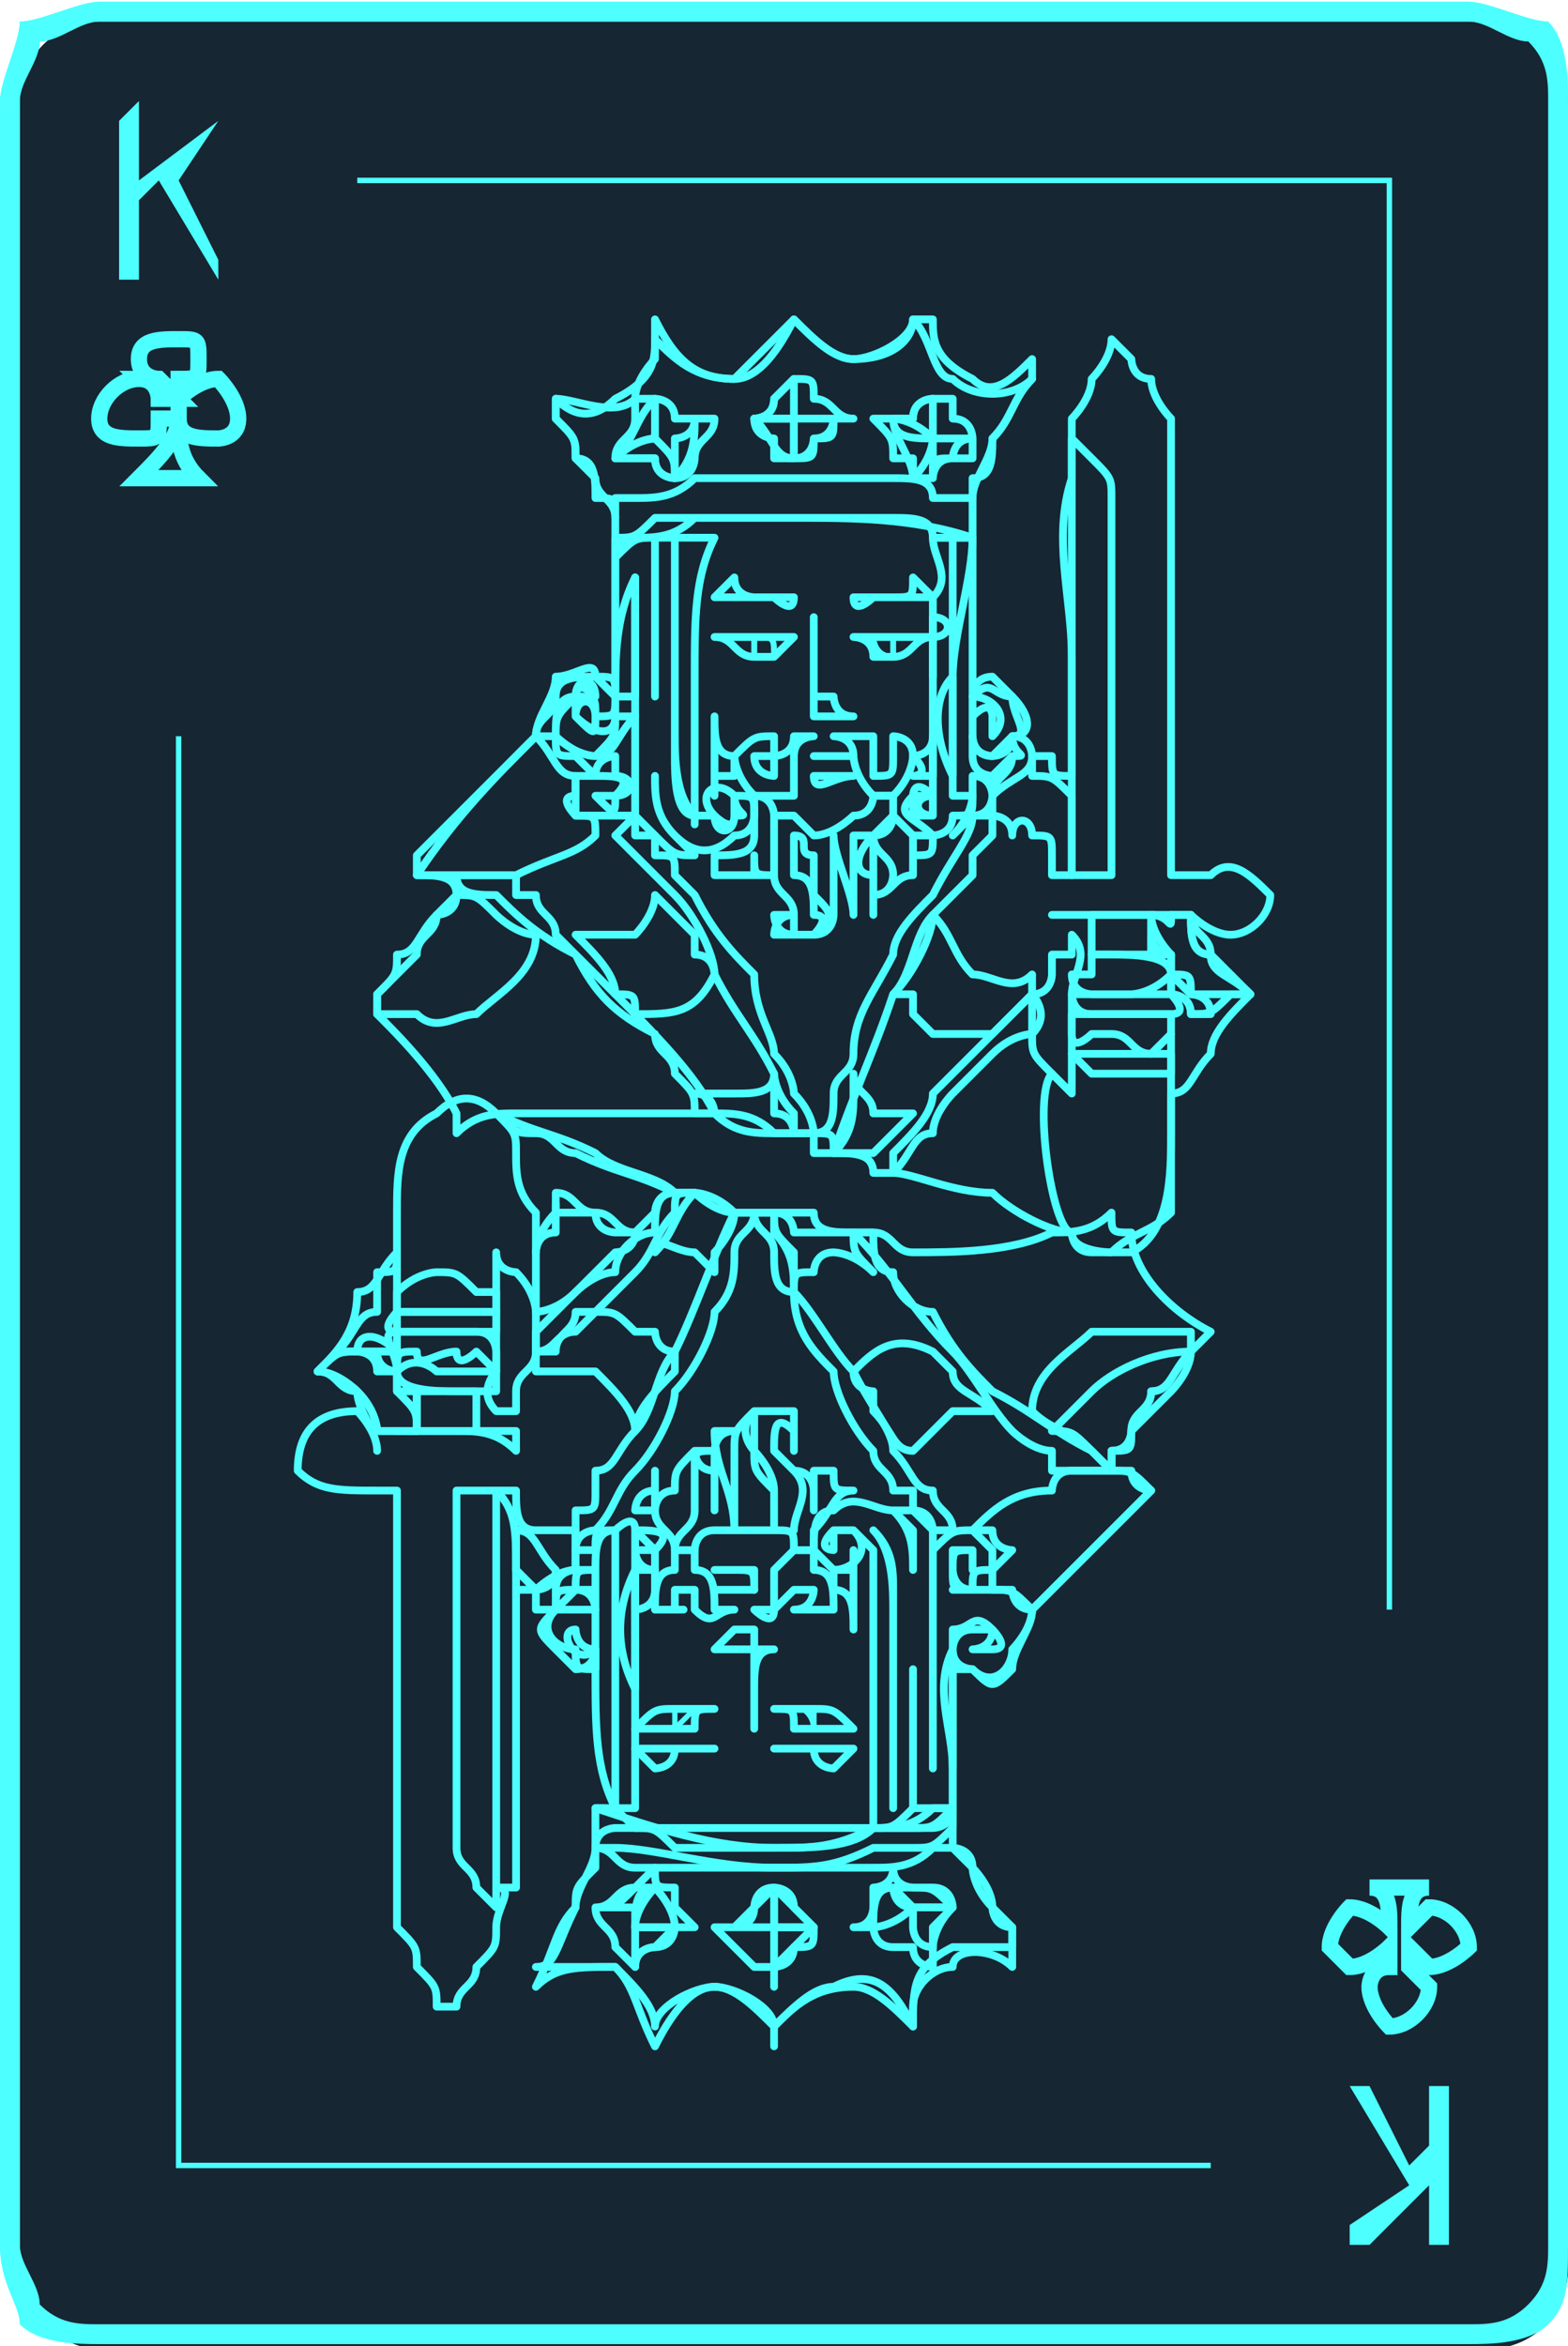 <?xml version="1.0" encoding="UTF-8"?>
<!DOCTYPE svg PUBLIC "-//W3C//DTD SVG 1.1//EN" "http://www.w3.org/Graphics/SVG/1.1/DTD/svg11.dtd">
<!-- Creator: CorelDRAW X7 -->
<svg xmlns="http://www.w3.org/2000/svg" xml:space="preserve" width="72.415mm" height="108.327mm" version="1.1" style="shape-rendering:geometricPrecision; text-rendering:geometricPrecision; image-rendering:optimizeQuality; fill-rule:evenodd; clip-rule:evenodd"
viewBox="0 0 79 118"
 xmlns:xlink="http://www.w3.org/1999/xlink">
 <defs>
  <style type="text/css">
   <![CDATA[
    .str1 {stroke:#4DFFFF;stroke-width:0.819}
    .str13 {stroke:#4DFFFF;stroke-width:0.273}
    .str0 {stroke:#2B2A29;stroke-width:0.219}
    .str12 {stroke:#4DFFFF;stroke-width:0.29;stroke-linecap:round;stroke-linejoin:round}
    .str11 {stroke:#4DFFFF;stroke-width:0.267;stroke-linecap:round;stroke-linejoin:round}
    .str6 {stroke:#4DFFFF;stroke-width:0.295;stroke-linecap:round;stroke-linejoin:round}
    .str7 {stroke:#4DFFFF;stroke-width:0.301;stroke-linecap:round;stroke-linejoin:round}
    .str3 {stroke:#4DFFFF;stroke-width:0.391;stroke-linecap:round;stroke-linejoin:round}
    .str9 {stroke:#4DFFFF;stroke-width:0.391;stroke-linecap:round;stroke-linejoin:round}
    .str4 {stroke:#4DFFFF;stroke-width:0.391;stroke-linecap:round;stroke-linejoin:round}
    .str8 {stroke:#4DFFFF;stroke-width:0.391;stroke-linecap:round;stroke-linejoin:round}
    .str10 {stroke:#4DFFFF;stroke-width:0.391;stroke-linecap:round;stroke-linejoin:round}
    .str5 {stroke:#4DFFFF;stroke-width:0.391;stroke-linecap:round;stroke-linejoin:round}
    .str2 {stroke:#4DFFFF;stroke-width:0.391;stroke-linecap:round;stroke-linejoin:round}
    .fil2 {fill:none}
    .fil4 {fill:none;fill-rule:nonzero}
    .fil0 {fill:#162632}
    .fil1 {fill:#4DFFFF;fill-rule:nonzero}
    .fil3 {fill:#4DFFFF;fill-rule:nonzero}
   ]]>
  </style>
 </defs>
 <g id="Слой_x0020_1">
  <g id="_2867389416832">
   <g>
    <rect class="fil0" x="1" y="1" width="78" height="117.236" rx="4" ry="4"/>
    <path class="fil1" d="M5 0l69 0c1,0 3,1 4,1 1,1 1,3 1,4l0 108c0,2 0,3 -1,4 -1,1 -3,1 -4,1l-69 0c-1,0 -3,0 -4,-1 0,-1 -1,-2 -1,-4l0 -108c0,-1 1,-3 1,-4 1,0 3,-1 4,-1zm69 1l-69 0c-1,0 -2,1 -3,1 0,1 -1,2 -1,3l0 108c0,1 1,2 1,3 1,1 2,1 3,1l69 0c1,0 2,0 3,-1 1,-1 1,-2 1,-3l0 -108c0,-1 0,-2 -1,-3 -1,0 -2,-1 -3,-1z"/>
    <rect class="fil2 str0" x="32" y="50" width="15.774" height="17.448"/>
    <g>
     <path class="fil3" d="M7 13l0 2c-1,0 -1,0 -1,0 0,0 0,0 0,0 0,0 0,0 0,0 0,0 0,0 0,0l0 0 2 -8c0,0 0,0 1,0 0,0 0,0 0,0l3 8 0 0c0,0 0,0 -1,0 0,0 0,0 0,0 0,0 0,0 0,0 0,0 0,0 0,0l-1 -2 -3 0zm3 -1l-1 -4 -2 4 3 0z"/>
     <path class="fil3" d="M72 105l1 -1c0,-1 0,-1 0,-1 0,0 0,0 0,0 0,0 0,0 0,0 0,0 0,1 0,1l0 0 -2 7c0,1 0,1 -1,1 0,0 0,0 0,-1l-2 -7 0 0c0,0 0,-1 0,-1 0,0 0,0 0,0 0,0 0,0 0,0 0,0 0,0 0,1l1 1 3 0zm-3 1l1 4 2 -4 -3 0z"/>
    </g>
    <path class="fil2 str1" d="M7 19c1,0 1,1 1,1l1 0 -1 -1c0,0 -1,0 -1,-1 0,-1 1,-1 2,-1 1,0 1,0 1,1 0,1 0,1 -1,1l0 2 0 -1c0,0 1,-1 2,-1 0,0 1,1 1,2 0,1 -1,1 -1,1 -1,0 -2,0 -2,-1l0 0c0,1 0,2 1,3l-3 0c1,-1 2,-2 2,-3l-1 0c0,1 0,1 -1,1 -1,0 -2,0 -2,-1 0,-1 1,-2 2,-2z"/>
    <path class="fil2 str1" d="M68 99c1,0 2,-1 2,-1l0 0 0 1c-1,0 -1,1 -1,1 0,1 1,2 1,2 1,0 2,-1 2,-2 0,0 -1,-1 -1,-1l0 -1 0 0c0,0 1,1 1,1 1,0 2,-1 2,-1 0,-1 -1,-2 -2,-2 0,0 -1,1 -1,1l0 0c0,-1 0,-2 1,-2l-3 0c1,0 1,1 1,2l0 0c0,0 -1,-1 -2,-1 0,0 -1,1 -1,2 0,0 1,1 1,1z"/>
    <rect class="fil0" x="1" y="1" width="78" height="117.236" rx="4" ry="4"/>
    <path class="fil1" d="M5 0l69 0c1,0 3,1 4,1 1,1 1,3 1,4l0 108c0,2 0,3 -1,4 -1,1 -3,1 -4,1l-69 0c-1,0 -3,0 -4,-1 0,-1 -1,-2 -1,-4l0 -108c0,-1 1,-3 1,-4 1,0 3,-1 4,-1zm69 1l-69 0c-1,0 -2,1 -3,1 0,1 -1,2 -1,3l0 108c0,1 1,2 1,3 1,1 2,1 3,1l69 0c1,0 2,0 3,-1 1,-1 1,-2 1,-3l0 -108c0,-1 0,-2 -1,-3 -1,0 -2,-1 -3,-1z"/>
    <g>
     <path class="fil3" d="M7 9l4 -3c0,-1 0,-1 0,-1 0,0 0,0 0,1 0,0 0,0 0,0 0,0 0,0 0,0l-2 3 2 4 0 0c0,1 0,1 0,1 0,0 0,0 0,0 0,0 0,0 0,0l-3 -5 -1 1 0 3c0,1 0,1 0,1 0,0 0,0 0,0 0,0 0,0 -1,0 0,0 0,0 0,-1l0 -7c0,0 0,0 0,0 1,-1 1,-1 1,-1 0,0 0,0 0,0 0,1 0,1 0,1l0 3z"/>
     <path class="fil3" d="M72 110l-3 3c0,0 -1,0 -1,0 0,0 0,0 0,0 0,0 0,0 0,0 0,0 0,0 0,-1l3 -2 -3 -5 0 0c0,0 0,0 0,0 0,0 0,0 0,0 1,0 1,0 1,0l2 4 1 -1 0 -3c0,0 0,0 0,0 0,0 1,0 1,0 0,0 0,0 0,0 0,0 0,0 0,0l0 8c0,0 0,0 0,0 0,0 0,0 0,0 0,0 -1,0 -1,0 0,0 0,0 0,0l0 -3z"/>
    </g>
    <path class="fil2 str1" d="M7 19c1,0 1,1 1,1l1 0 -1 -1c0,0 -1,0 -1,-1 0,-1 1,-1 2,-1 1,0 1,0 1,1 0,1 0,1 -1,1l0 2 0 -1c0,0 1,-1 2,-1 0,0 1,1 1,2 0,1 -1,1 -1,1 -1,0 -2,0 -2,-1l0 0c0,1 0,2 1,3l-3 0c1,-1 2,-2 2,-3l-1 0c0,1 0,1 -1,1 -1,0 -2,0 -2,-1 0,-1 1,-2 2,-2z"/>
    <path class="fil2 str1" d="M68 99c1,0 2,-1 2,-1l0 0 0 1c-1,0 -1,1 -1,1 0,1 1,2 1,2 1,0 2,-1 2,-2 0,0 -1,-1 -1,-1l0 -1 0 0c0,0 1,1 1,1 1,0 2,-1 2,-1 0,-1 -1,-2 -2,-2 0,0 -1,1 -1,1l0 0c0,-1 0,-2 1,-2l-3 0c1,0 1,1 1,2l0 0c0,0 -1,-1 -2,-1 0,0 -1,1 -1,2 0,0 1,1 1,1z"/>
   </g>
   <g>
    <path class="fil4 str2" d="M60 46c0,0 1,1 2,1 1,0 2,-1 2,-2 -1,-1 -2,-2 -3,-1 -1,0 -1,0 -2,0 0,-4 0,-7 0,-11 0,-4 0,-8 0,-11 0,0 0,0 0,-1 0,0 -1,-1 -1,-2 -1,0 -1,-1 -1,-1 0,0 -1,-1 -1,-1 0,0 0,0 0,0l0 0c0,1 -1,2 -1,2 0,1 -1,2 -1,2 0,0 0,1 0,1 0,0 0,1 0,1 0,1 0,1 0,1 -1,3 0,6 0,9 0,2 0,4 0,6 -1,0 -1,0 -1,-1 -1,0 -1,0 -1,0 0,0 0,0 0,0 0,0 0,-1 -1,-1 1,0 1,-1 0,-2 0,0 -1,-1 -1,-1 -1,0 -1,1 -1,1 0,0 0,-1 0,-1 0,-2 0,-4 0,-7 0,0 0,0 0,0 0,0 0,0 0,0l0 0c0,0 0,0 0,0 0,0 0,0 0,0l0 0c0,0 0,0 0,0 0,0 0,-1 0,-1 0,0 0,0 0,0 0,0 0,0 0,0l0 0c0,0 0,-1 0,-1 0,0 0,0 0,-1 1,0 1,-1 1,-2 1,-1 1,-2 2,-3l0 0c0,0 0,-1 0,-1 -1,1 -2,2 -3,1 -2,-1 -2,-2 -2,-3l0 0 0 0c-1,0 -1,0 -1,0 0,1 -2,2 -3,2 -1,0 -2,-1 -3,-2 0,0 0,0 0,0 0,0 0,0 0,0 0,0 0,0 0,0 -1,1 -2,2 -3,3 -2,0 -3,-1 -4,-3l0 0c0,0 0,0 0,0 0,1 0,1 0,2 0,0 -1,1 -1,2 -1,1 -3,0 -4,0l0 0 0 0c0,0 0,1 0,1 1,1 1,1 1,2 0,0 1,1 1,1 0,1 1,1 1,2 0,0 0,0 0,0 0,0 0,0 0,0l0 0c0,1 0,1 0,1 0,0 0,0 0,0 0,1 0,1 0,1 0,0 0,0 0,0 0,1 0,2 0,3 0,1 0,2 0,4 0,-1 0,-1 -1,-1 0,-1 -1,0 -2,0 0,1 -1,2 -1,3 0,0 0,0 0,0 -1,1 -2,2 -3,3 -1,1 -2,2 -3,3 0,0 0,1 0,1 0,0 0,0 0,0 1,0 2,0 2,1 0,0 0,0 0,0 -1,1 -1,1 -1,1 0,0 0,0 0,0 -1,1 -1,2 -2,2 0,1 0,1 -1,2 0,0 0,1 0,1 0,0 0,0 0,0 1,1 3,3 4,5 0,0 0,1 0,1 0,0 0,0 0,0l0 0c0,0 0,0 0,0 1,-1 2,-1 3,-1 2,0 5,0 7,0 1,0 1,0 2,0l0 0c1,0 1,0 1,0 1,1 2,1 3,1 0,0 0,0 1,0 0,0 0,0 1,0 0,0 0,1 0,1 0,0 1,0 1,0 0,0 0,0 0,0 0,0 0,0 0,0 1,0 2,0 2,1 1,0 1,0 1,0 1,0 3,1 5,1 1,1 3,2 4,2l0 0c0,0 0,1 1,1 0,0 1,0 2,0 2,-1 2,-4 2,-6 0,0 0,-1 0,-2 1,0 1,-1 2,-2 0,-1 1,-2 2,-3 0,0 0,0 0,0 -1,-1 -1,-1 -2,-2 0,-1 -1,-1 -1,-2 0,0 0,0 0,0z"/>
    <path class="fil4 str2" d="M54 22c0,0 1,1 1,1 1,1 1,1 1,2 0,3 0,6 0,9 0,2 0,3 0,5 0,2 0,3 0,5 0,0 -1,0 -2,0 0,-4 0,-7 0,-11 0,-4 0,-7 0,-11l0 0z"/>
    <path class="fil4 str2" d="M52 38c0,0 0,0 0,1 1,0 1,0 2,1 0,1 0,2 0,4 -1,0 -1,0 -1,0 0,0 0,-1 0,-1 0,-1 0,-1 -1,-1 0,-1 -1,-1 -1,0 0,-1 -1,-1 -1,-1 0,0 0,0 0,0 0,-1 0,-1 0,-1 0,0 0,0 0,0 1,-1 2,-1 2,-2z"/>
    <path class="fil4 str2" d="M49 35c0,0 0,0 0,0 1,-1 1,0 2,0 0,1 1,2 0,2 -1,1 -1,1 -1,1 -1,0 -1,-1 -1,-1 0,0 0,0 0,0 0,0 0,0 0,0 0,-1 0,-1 0,-1 1,-1 1,0 1,0 0,0 0,0 0,1 0,0 0,0 0,0 1,-1 0,-2 -1,-2 0,1 0,1 0,1 0,0 0,0 0,0 0,0 0,0 0,-1 0,0 0,0 0,0z"/>
    <path class="fil4 str2" d="M49 40c0,-1 0,-1 0,-1 0,0 1,0 1,0 0,0 0,0 0,0 1,0 1,-1 1,-1 0,0 0,0 0,0 0,0 0,0 -1,1 0,0 -1,0 -1,-1 0,0 0,0 0,-1 0,1 1,1 1,1 0,0 1,0 1,-1l0 0c0,1 1,1 0,1 0,1 -1,1 -1,2 0,0 0,0 0,0 0,-1 0,-1 0,-1l0 0 -1 0 0 0c1,0 1,1 1,1 0,0 0,0 0,0l0 0c0,0 0,1 -1,1 0,0 0,0 -1,1 1,-1 1,-2 1,-2z"/>
    <path class="fil4 str2" d="M46 43c0,1 0,1 0,1 0,-1 0,-1 0,-2l0 0c0,1 0,1 0,2 -1,0 -1,1 -2,1 1,0 1,-1 1,-1 0,-1 -1,-1 -1,-2 1,0 1,-1 1,-1l0 0c0,0 -1,1 -1,1 0,0 0,1 0,1 0,0 0,1 0,1 0,1 0,1 0,2 0,0 0,-1 0,-1 0,0 0,0 0,-1 -1,0 -1,-1 0,-2 0,0 -1,0 -1,0 0,1 0,1 0,2 0,0 0,1 0,1 0,1 0,1 0,1 0,0 0,0 0,0 0,-1 -1,-3 -1,-4l0 0c0,1 0,1 0,2 0,1 0,1 0,2 0,0 0,1 -1,1 1,-1 1,-1 0,-2 0,-1 0,-1 0,-2 -1,0 0,-1 -1,-1l0 0c0,0 0,0 0,1 0,0 0,0 0,1 1,0 1,1 1,2 1,0 0,1 0,1 -1,0 -1,0 -2,0 0,0 0,-1 1,-1 -1,0 -1,0 -1,0 0,0 0,1 1,1 0,0 0,-1 0,-1 0,-1 -1,-1 -1,-2 0,-1 0,-2 0,-3l0 0c0,1 0,2 0,3 0,0 0,0 0,0 -1,0 -1,0 -1,-1 0,0 0,0 0,0l0 0 0 0 0 0c0,0 0,1 0,1 0,0 0,0 1,0 0,0 -1,0 -1,0 0,0 0,0 -1,0 0,0 0,0 -1,0 0,-1 0,-1 0,-1 1,0 2,0 2,-1 0,-1 0,-1 0,-2 0,0 0,0 0,0 1,0 1,1 1,1 0,0 0,0 1,0 0,0 1,1 1,1 1,0 2,-1 2,-1 1,0 1,-1 1,-1 1,0 1,0 1,0 0,0 0,0 0,0 0,0 0,0 0,1 0,0 1,1 1,1 0,0 1,0 1,0 0,1 0,1 -1,1z"/>
    <path class="fil4 str2" d="M36 38l0 0c0,0 0,1 0,1 0,0 0,0 0,1 0,0 0,0 0,0 0,-1 0,-3 0,-4 0,1 0,2 1,2 0,1 0,1 0,1 0,0 0,0 -1,0l0 0c0,0 0,0 0,-1z"/>
    <path class="fil4 str2" d="M37 38c1,-1 1,-1 2,-1 0,0 0,1 0,1 0,0 0,0 0,0l0 0c0,0 -1,0 -1,0 0,1 1,1 1,1 0,0 0,0 0,-1 0,0 1,0 1,-1 0,0 1,0 1,0 0,0 0,0 0,0 0,0 -1,0 -1,1 0,0 0,1 0,2 0,0 -1,0 -1,0 0,0 0,0 0,0 -1,0 -1,0 -1,0 0,0 0,0 0,0 0,0 0,0 0,0 -1,-1 -1,-2 -1,-2z"/>
    <path class="fil4 str2" d="M45 38l0 0c0,0 0,0 0,0 0,0 0,-1 0,-1 0,0 1,0 1,1 0,0 0,1 -1,2 0,0 0,0 0,0 0,0 -1,0 -1,0 0,0 0,0 0,0 -1,-1 -1,-2 -1,-2 0,-1 -1,-1 -1,-1 0,0 0,0 0,0 1,0 1,0 2,0 0,1 0,1 0,1 0,1 0,1 0,1 1,0 1,0 1,-1 0,0 0,0 0,0z"/>
    <path class="fil4 str2" d="M46 38c0,0 0,0 0,0 0,0 1,0 1,-1 0,1 0,1 0,1 0,1 0,1 0,1 0,0 -1,0 -1,0 0,0 1,0 0,-1z"/>
    <path class="fil4 str2" d="M47 42c-1,-1 -2,-1 -1,-2 0,0 0,-1 1,0 0,0 0,0 0,0 0,0 0,1 0,1 0,0 0,0 0,0 -1,0 -1,-1 0,-1l-1 0c0,0 0,1 0,1 0,0 1,0 1,0 0,0 0,0 0,0 0,0 0,-1 0,-1l0 0c0,0 0,-1 0,-2l0 0c0,0 0,1 0,2 0,0 0,-1 0,-1 0,0 0,-1 0,-2 0,0 0,0 0,0 0,-2 0,-3 0,-4 0,-1 0,-1 0,-2 0,0 0,0 0,-1 0,0 0,0 0,0 1,-1 0,-2 0,-3 0,0 1,0 1,0 0,3 0,6 0,8 0,1 0,1 0,0 0,-2 0,-5 0,-8 0,0 0,0 0,0l0 0c0,0 1,0 1,0 0,2 -1,5 -1,7 0,1 0,2 0,3 0,1 0,2 0,3 0,0 1,0 1,0 0,1 0,1 -1,1 0,1 -1,1 -1,1z"/>
    <path class="fil4 str2" d="M30 25c0,-1 0,-2 -1,-2 0,-1 0,-1 -1,-2 0,0 0,-1 0,-1 1,1 2,1 3,0 2,-1 2,-2 2,-3 1,1 2,2 4,2 1,0 2,-1 3,-3 1,1 2,2 3,2 2,0 3,-1 3,-2 1,1 1,3 2,3 1,1 3,1 4,0 -1,1 -1,2 -2,3 0,1 -1,2 -1,3l0 0 0 0c-1,0 -1,0 -2,0 0,-1 -1,-1 -2,-1 -2,0 -3,0 -5,0 -2,0 -3,0 -5,0 -1,1 -2,1 -3,1 0,0 0,0 -1,0 0,0 0,0 0,1 0,0 0,0 0,0 0,-1 0,-1 -1,-1z"/>
    <path class="fil4 str2" d="M31 27c0,0 0,0 0,0 1,0 1,0 2,-1 1,0 2,0 2,0 2,0 4,0 5,0 3,0 6,0 9,1 0,0 0,0 0,0 0,0 0,0 0,0 -1,0 -1,0 -2,0 0,-1 -1,-1 -2,-1 -2,0 -3,0 -5,0 -2,0 -3,0 -5,0 -1,1 -2,1 -3,1 0,0 -1,0 -1,1 0,0 0,-1 0,-1z"/>
    <path class="fil4 str2" d="M33 27c0,3 0,5 0,8 0,0 0,0 0,0 0,-3 0,-5 0,-8l0 0c-1,0 -1,0 -2,1l0 0c0,0 0,0 0,0 0,1 0,2 0,3 0,2 0,3 0,4 0,0 0,1 0,1 0,1 -1,1 -2,0 0,0 0,0 0,-1 1,0 1,0 1,1l0 0c0,-1 -1,-1 -1,0 1,1 1,1 1,0 1,0 1,0 1,-1 0,0 -1,-1 -1,-1 -1,0 -2,0 -2,1 0,1 -1,1 -1,2l0 0 0 0c0,0 0,0 1,0l0 0c0,1 0,1 1,1 0,0 1,1 1,1 0,-1 1,-1 1,-1 0,0 0,0 0,0 0,0 0,1 0,1l0 0c0,0 0,0 0,0 1,0 1,1 0,1 0,1 0,1 -1,0 0,0 0,0 0,0 0,0 0,0 0,0l0 0c0,0 0,0 0,0 0,0 0,0 1,0 0,0 0,0 0,0 1,-1 0,-1 -1,-1 0,0 0,0 -1,0 0,0 0,0 0,0 0,0 0,0 0,0 0,1 0,1 0,2 1,0 1,0 1,0 1,0 2,0 2,0 0,-4 0,-8 0,-12l0 0c0,4 0,8 0,12 0,0 1,1 1,1 1,1 1,1 2,1 -1,-1 -1,-1 -1,-1 -1,-1 -1,-2 -1,-3l0 0c0,1 0,2 1,3 1,1 2,1 3,0 1,0 1,-1 1,-1 0,-1 0,-1 -1,-1 -1,-1 -2,0 -1,1 0,0 1,1 1,0 0,0 0,0 0,-1 0,0 0,0 0,0 0,1 1,1 0,1 0,1 -1,1 -1,0 0,0 0,0 -1,0 0,-3 0,-5 0,-7 0,-3 0,-5 1,-7 -1,0 -1,0 -1,0 0,0 -1,0 -2,0z"/>
    <path class="fil4 str2" d="M47 32c-1,0 -1,1 -2,1 0,0 -1,0 -1,0 0,-1 -1,-1 -1,-1 1,0 1,0 1,0 1,0 1,0 1,0 1,0 1,0 2,0z"/>
    <path class="fil4 str2" d="M32 51c0,-1 0,-1 -1,-1 0,-1 -1,-2 -2,-3 1,0 1,0 1,0 1,0 1,0 2,0 0,0 1,-1 1,-2 0,0 0,0 0,0 1,1 1,1 2,2 0,0 0,1 0,1 1,0 1,1 1,1 0,0 0,0 0,0 -1,2 -2,2 -4,2z"/>
    <path class="fil4 str2" d="M21 44c2,-3 4,-5 6,-7 1,1 1,2 2,2 0,0 0,0 0,0 0,0 0,1 0,1 -1,0 0,1 0,1 1,0 1,0 1,1 -1,1 -2,1 -4,2 0,0 0,0 0,0 -1,0 -1,0 -1,0 -1,0 -1,0 -1,0 -1,0 -1,0 -2,0 0,0 0,0 -1,0z"/>
    <path class="fil4 str2" d="M19 51c0,0 0,0 0,0 0,0 0,-1 0,-1 1,-1 1,-1 2,-2 0,-1 1,-1 1,-2 0,0 1,0 1,-1 0,0 0,0 0,0 0,0 0,0 0,0 1,0 1,0 2,1 0,0 1,1 2,1 0,2 -2,3 -3,4 -1,0 -2,1 -3,0 -1,0 -1,0 -2,0 0,0 0,0 0,0z"/>
    <path class="fil4 str2" d="M35 56c0,-1 0,-1 -1,-2 0,-1 -1,-1 -1,-2 -2,-1 -3,-2 -4,-4 -2,-1 -3,-2 -4,-3 -1,0 -2,0 -2,-1 0,0 1,0 1,0 1,0 1,0 2,0 0,0 0,0 0,1 0,0 0,0 1,0 0,1 1,1 1,2 1,1 2,2 3,3 2,2 4,4 5,6 0,0 0,0 -1,0z"/>
    <path class="fil4 str2" d="M40 57c0,0 -1,0 -1,0 -1,-1 -2,-1 -3,-1 0,0 0,-1 -1,-1 1,0 2,0 2,0 1,0 2,0 2,-1 0,0 0,0 0,0 0,0 0,1 0,2 1,0 1,1 1,1 0,0 0,0 0,0z"/>
    <path class="fil4 str2" d="M40 57c0,0 0,-1 0,-1 -1,-1 -1,-2 -1,-2 -1,-2 -2,-3 -3,-5 0,-1 -1,-3 -2,-4 -1,-1 -1,-1 -2,-2 0,0 -1,-1 -1,-1 0,0 0,0 0,0 0,0 1,-1 1,-1 0,0 0,0 0,0 0,0 0,0 0,1l0 0c0,0 1,0 1,0 0,1 0,1 0,1 0,0 0,0 0,0 1,0 1,0 1,1 0,0 1,1 1,1 1,2 2,3 3,4 0,2 1,3 1,4 1,1 1,2 1,2 1,1 1,2 1,2 0,0 0,0 -1,0z"/>
    <path class="fil4 str2" d="M42 58c0,-1 0,-1 -1,-1l0 0c1,0 1,-1 1,-2 0,-1 1,-1 1,-2 0,-2 1,-3 2,-5 0,-1 1,-2 2,-3 1,-2 2,-3 2,-4 1,0 1,0 1,0l0 0c0,0 0,0 0,0 0,0 0,1 0,1 0,0 0,0 0,0 0,0 -1,1 -1,1 0,0 0,1 0,1 -1,1 -1,1 -2,2 -1,1 -1,3 -2,4 -1,3 -2,5 -3,8z"/>
    <path class="fil4 str2" d="M52 50c1,0 1,-1 1,-1 0,-1 0,-1 0,-1 0,0 1,0 1,0 0,0 0,0 0,-1 0,0 0,0 0,0 1,1 0,2 0,3 0,0 0,0 0,1 0,1 0,1 0,2 0,0 0,0 0,0 0,0 0,1 0,1l0 0c0,0 0,1 0,1 0,0 -1,-1 -1,-1 -1,-1 -1,-1 -1,-2 1,-1 0,-2 0,-2z"/>
    <path class="fil4 str2" d="M47 52c0,0 -1,-1 -1,-1 0,0 0,0 0,-1 0,0 -1,0 -1,0 1,-1 2,-3 2,-4 1,1 1,2 2,3 1,0 2,1 3,0 0,1 0,1 0,1 0,0 0,0 0,0 0,0 -1,1 -1,1 0,0 -1,1 -1,1 0,0 0,0 -1,0 0,0 -1,0 -2,0z"/>
    <path class="fil4 str2" d="M59 52c0,1 0,5 0,6 0,1 0,2 0,3 -1,1 -2,1 -3,2 0,0 -2,0 -2,-1 -1,0 -2,-7 -1,-8"/>
    <path class="fil4 str2" d="M57 54c-1,0 -1,0 -1,0 -1,0 -1,0 -1,0 0,0 0,0 0,0 -1,-1 -1,-1 -1,-1l0 0 0 0c1,0 1,0 1,0 1,0 1,0 2,0 0,0 1,0 1,0 1,0 1,0 1,0 0,0 0,0 0,1 -1,0 -1,0 -2,0z"/>
    <path class="fil4 str2" d="M58 53c-1,0 -1,-1 -2,-1 0,0 0,0 -1,0 0,0 -1,1 -1,0 0,0 0,0 0,-1 1,0 1,0 1,0 1,0 1,0 2,0 0,0 1,0 1,0 1,0 1,0 1,0l0 0c0,1 0,1 0,1 0,0 0,0 0,0 0,0 -1,1 -1,1z"/>
    <path class="fil4 str2" d="M59 51c0,0 -1,0 -1,0 0,0 -1,0 -2,0 0,0 -1,0 -1,0 -1,0 -1,-1 -1,-1 0,0 0,0 1,0 0,0 0,0 0,0 1,0 1,0 1,0 1,0 2,0 3,0 0,0 0,0 0,0 0,0 1,1 0,1z"/>
    <path class="fil4 str2" d="M59 49c-1,1 -2,1 -2,1 -1,0 -1,0 -2,0 0,0 -1,0 -1,-1 0,0 0,0 1,0 0,-1 0,-1 0,-1 1,0 1,0 1,0 1,0 3,0 3,1z"/>
    <path class="fil4 str2" d="M58 48c0,0 0,0 -1,0 0,0 -1,0 -2,0 0,0 0,0 0,0 0,0 0,0 0,-1 0,0 0,0 0,0 0,0 0,0 0,0 0,-1 0,-1 0,-1 1,0 1,0 1,0 1,0 1,0 2,0 0,1 0,1 0,2 0,0 0,0 0,0z"/>
    <path class="fil4 str2" d="M56 46c-1,0 -1,0 -2,0 0,0 0,0 -1,0l0 0c0,0 0,0 0,0 0,0 0,0 0,0 0,0 0,0 0,0 1,0 2,0 3,0 1,0 1,0 2,0 0,0 1,0 1,0 0,0 0,0 0,0l0 0c0,0 -1,0 -1,0 -1,0 -1,0 -2,0z"/>
    <path class="fil4 str2" d="M44 58c0,0 -1,0 -2,0 1,-1 1,-2 1,-3 0,0 0,-1 0,-1 0,1 1,1 1,2 1,0 2,0 2,0 0,0 -1,1 -2,2z"/>
    <path class="fil4 str2" d="M45 58c0,0 0,0 0,0 0,0 0,0 0,0 1,-1 2,-2 2,-3 1,-1 2,-2 3,-3 1,-1 1,-1 2,-2 0,0 0,0 0,0 0,1 0,1 0,1 0,0 0,1 0,1 0,0 -1,0 -2,1 0,0 -1,1 -2,2 0,0 -1,1 -1,2 -1,0 -1,1 -2,2 0,0 0,-1 0,-1z"/>
    <path class="fil4 str2" d="M61 48c0,1 1,1 2,2 -1,0 -1,0 -1,0 -1,1 -1,1 -2,1 0,0 0,0 0,0 0,-1 -1,-1 -1,-1 0,0 0,-1 0,-1 0,0 0,0 0,0 0,0 0,0 0,-1 0,0 -1,0 -1,0 0,0 0,0 0,0 0,-1 0,-1 0,-2 0,0 0,0 0,0 1,0 1,1 1,0 0,0 1,0 0,0 1,0 1,0 0,0 1,0 1,0 1,0 0,1 0,2 1,2z"/>
    <path class="fil4 str2" d="M58 47c0,0 0,1 0,1 0,0 0,0 0,0 0,0 0,0 1,0 -1,0 -1,-1 -1,-1z"/>
    <path class="fil4 str2" d="M59 48c0,0 0,0 0,0 0,1 0,1 0,1 1,0 1,0 1,1 0,0 1,0 1,0 0,0 0,0 1,0 0,0 0,0 1,0 -1,-1 -2,-1 -2,-2 -1,0 -1,-1 -1,-2 0,0 0,0 -1,0 1,0 1,0 0,0 1,0 0,0 0,0 0,1 0,0 -1,0 0,1 1,2 1,2z"/>
    <path class="fil4 str2" d="M60 50c0,0 0,0 -1,-1 0,0 0,1 0,1 0,0 1,0 1,1 0,0 0,0 0,0 1,0 1,0 1,0 0,-1 -1,-1 -1,-1z"/>
    <path class="fil4 str2" d="M48 34c-1,1 -1,3 0,5 0,0 0,0 0,0 0,-2 0,-4 0,-5l0 0z"/>
    <path class="fil4 str3" d="M48 21c0,-1 0,-1 0,-1 0,0 0,0 -1,0l0 0 0 0 0 0c0,0 0,0 0,0 0,0 -1,0 -1,1 -1,0 -1,0 -1,0l0 0c0,0 0,0 -1,0 1,1 1,1 1,2 1,0 1,0 1,0l0 0c0,0 0,1 0,1 0,0 0,0 1,0 0,0 0,-1 1,-1 0,0 0,0 1,0 0,-1 0,-1 0,-1 0,0 0,-1 -1,-1zm0 2c-1,0 -1,0 -1,1 0,-1 0,-2 0,-2 0,0 0,0 0,0 1,0 1,0 2,0l0 0c-1,0 -1,1 -1,1z"/>
    <path class="fil4 str2" d="M45 21c0,0 0,0 1,0 0,-1 1,-1 1,-1 0,0 0,0 0,0 0,1 0,1 0,2 0,0 0,0 0,0 -1,-1 -2,-1 -2,-1l0 0c0,0 0,0 0,0z"/>
    <path class="fil4 str2" d="M45 21c0,1 1,1 2,1 0,0 0,1 -1,2 0,-1 -1,-2 -1,-3z"/>
    <path class="fil4 str4" d="M31 23c0,0 1,0 1,0 0,0 1,0 1,0 0,1 1,1 1,1 0,0 0,0 0,0 1,0 1,-1 1,-1l0 0c0,0 0,0 0,0 0,-1 1,-1 1,-2 0,0 0,0 -1,0l0 0c0,0 0,0 -1,0 0,-1 -1,-1 -1,-1 0,0 0,0 0,0l0 0 0 0 0 0c-1,0 -1,0 -1,0 0,0 0,1 0,1 0,1 -1,1 -1,2zm3 1c0,-1 0,-1 0,-2 0,0 1,0 1,-1 0,1 0,2 -1,3z"/>
    <path class="fil4 str2" d="M33 20c0,1 0,1 0,2 0,0 0,0 0,0 0,0 -1,0 -2,1 1,-1 1,-2 2,-3z"/>
    <path class="fil4 str2" d="M31 23l0 0c1,-1 2,-1 2,-1 0,0 0,0 0,0 1,1 1,1 1,2 0,0 -1,0 -1,-1 -1,0 -1,0 -2,0z"/>
    <path class="fil4 str5" d="M41 20c0,-1 0,-1 -1,-1 0,0 0,0 0,0l0 0 0 0 0 0c0,0 0,0 0,0 0,0 -1,1 -1,1 0,1 -1,1 -1,1l0 0c0,0 0,0 0,0 0,1 1,1 1,1 0,1 0,1 0,1l0 0c1,0 1,0 1,0 0,0 0,0 0,0 1,0 1,0 1,-1 1,0 1,0 1,-1 0,0 0,0 1,0 -1,0 -1,-1 -2,-1zm0 2c0,0 0,1 -1,1 0,-1 0,-1 0,-2 1,0 1,0 1,0 0,0 1,0 1,0l0 0c0,0 0,1 -1,1z"/>
    <path class="fil4 str2" d="M38 21c0,0 1,0 1,-1 0,0 1,-1 1,-1 0,0 0,0 0,0 0,1 0,1 0,2 0,0 0,0 0,0 0,0 -1,0 -2,0l0 0c0,0 0,0 0,0z"/>
    <path class="fil4 str2" d="M38 21c1,0 2,0 2,0 0,1 0,2 0,2 -1,0 -1,-1 -2,-2z"/>
    <path class="fil4 str2" d="M35 41c0,1 0,0 0,0 -1,-1 -1,-3 -1,-4 0,-1 0,-2 0,-3 0,0 0,-1 0,-1 0,-2 0,-4 0,-6l0 0c0,2 0,4 0,6 0,2 0,3 0,5 0,1 0,3 1,3z"/>
    <path class="fil4 str2" d="M30 38c1,0 1,-1 2,-2 0,0 -1,0 -1,0 0,1 0,1 -1,2 0,0 -1,0 -2,-1 0,-1 0,-1 1,-2 0,0 0,-1 1,0 0,0 0,0 0,0l0 0c0,-1 -1,-1 -1,0 -1,0 -1,1 -1,2 0,0 1,1 2,1z"/>
    <path class="fil4 str2" d="M32 35c0,-2 0,-4 0,-6l0 0c-1,2 -1,4 -1,6 0,0 1,0 1,0z"/>
    <path class="fil4 str2" d="M41 38l0 0c0,0 0,0 1,0 0,0 0,0 0,0 0,0 0,0 1,0 0,0 0,0 0,0 0,0 0,0 0,0l0 0 0 0c0,0 0,0 0,0l0 0c-1,0 -2,0 -2,0 0,0 0,0 0,0z"/>
    <path class="fil4 str2" d="M43 39c-1,0 -1,0 -1,0 0,0 -1,0 -1,0l0 0c0,0 0,0 0,0l0 0c0,1 1,0 2,0 0,0 0,0 0,0z"/>
    <path class="fil4 str2" d="M37 29c0,1 1,1 1,1 0,0 1,0 1,0 1,0 1,0 1,0 0,0 0,0 0,0 0,1 -1,0 -1,0 0,0 -1,0 -1,0 -1,0 -1,0 -2,0 0,0 1,-1 1,-1z"/>
    <path class="fil4 str2" d="M41 34c0,0 0,1 0,2 0,0 0,0 0,0 0,0 0,0 0,0 1,0 1,0 1,0 0,0 1,0 1,0 0,0 0,0 0,0 0,0 0,0 0,0 -1,0 -1,-1 -1,-1 0,0 0,0 -1,0 0,0 0,1 0,0 0,0 0,0 0,0 0,0 0,-1 0,-1 0,-1 0,-1 0,-2 0,0 0,-1 0,-1l0 0 0 0 0 0c0,1 0,2 0,3z"/>
    <path class="fil4 str2" d="M38 32c0,0 0,0 1,0 0,0 0,0 1,0 0,0 0,0 -1,1 0,0 -1,0 -1,0 -1,0 -1,-1 -2,-1 1,0 1,0 2,0z"/>
    <path class="fil4 str2" d="M44 30c0,0 1,0 1,0 1,0 1,0 1,-1 0,0 1,1 1,1 -1,0 -1,0 -2,0 0,0 -1,0 -1,0 0,0 -1,1 -1,0 0,0 0,0 0,0 0,0 1,0 1,0z"/>
    <path class="fil4 str6" d="M45 32c0,0 0,0 -1,0 0,0 0,1 1,1 0,0 0,0 0,0 0,-1 0,-1 0,-1z"/>
    <path class="fil4 str7" d="M38 32c0,0 0,0 0,0 0,0 0,1 0,1 0,0 0,0 1,0 0,-1 0,-1 -1,-1z"/>
    <path class="fil4 str2" d="M47 31c0,0 0,0 0,0 0,0 0,1 0,1 0,1 0,1 0,2 0,0 0,0 0,0 0,-1 0,-2 0,-2 1,0 1,-1 0,-1z"/>
    <path class="fil4 str2" d="M19 73c0,-1 -1,-2 -1,-2 -2,0 -3,1 -3,3 1,1 2,1 4,1 0,0 1,0 1,0 0,3 0,7 0,10 0,4 0,8 0,12 0,0 0,0 0,0 1,1 1,1 1,2 1,1 1,1 1,2 1,0 1,0 1,0 0,0 0,0 0,0l0 0c0,-1 1,-1 1,-2 1,-1 1,-1 1,-2 0,0 0,0 0,0 0,-1 1,-2 0,-2 0,0 1,0 1,0 0,-3 0,-6 0,-9 0,-3 0,-5 0,-7 0,0 0,1 0,1 1,0 1,0 1,0 0,1 0,1 0,1 0,0 1,0 1,0 -1,1 -1,1 0,2 0,0 1,1 1,1 1,0 1,-1 1,-1 0,0 0,1 0,1 0,3 0,5 1,7 -1,0 -1,0 -1,0 0,0 0,0 0,0l0 0c0,0 0,0 0,0 0,0 0,1 0,1l0 0c0,0 0,0 0,0 0,0 0,0 0,0 0,0 0,0 0,1 0,0 0,0 0,0l0 0c0,0 0,0 0,0 0,0 0,1 0,1 -1,1 -1,1 -1,2 -1,1 -1,2 -2,4l0 0c0,0 0,0 0,0 1,-1 2,-1 4,-1 1,1 1,2 2,4l0 0 0 0c0,0 0,0 0,0 1,-2 2,-3 3,-3 1,0 2,1 3,2 0,0 0,0 0,0 0,0 0,1 0,1 0,0 0,0 0,-1 1,-1 2,-2 4,-2 1,0 2,1 3,2l0 0c0,0 0,0 0,0 0,0 0,-1 0,-1 0,-1 1,-2 2,-2 0,-1 2,-1 3,0l0 0 0 0c0,-1 0,-1 0,-2 0,0 -1,-1 -1,-1 0,-1 -1,-2 -1,-2 0,0 -1,-1 -1,-1 0,0 0,-1 0,-1 0,0 0,0 0,0l0 0c0,0 0,-1 0,-1 0,0 0,0 0,0 0,0 0,0 0,-1 0,0 0,0 0,0 0,-1 0,-2 0,-3 0,-1 0,-2 0,-3 0,0 1,0 1,0 1,1 1,1 2,0 0,-1 1,-2 1,-3 0,0 0,0 0,0 1,-1 2,-2 3,-3 1,-1 2,-2 3,-3 0,0 0,0 0,0 0,0 0,0 0,0 -1,-1 -1,-1 -2,-1 0,-1 0,-1 0,-1 1,0 1,0 1,-1 0,0 0,0 0,0 1,-1 1,-1 2,-2 0,0 1,-1 1,-2 0,0 0,0 1,-1 0,0 0,0 0,0 -2,-1 -4,-3 -4,-5 -1,0 -1,0 -1,-1 0,0 0,0 0,0l0 0c0,0 0,0 0,0 -1,1 -2,1 -3,1 -2,1 -5,1 -7,1 -1,0 -1,-1 -2,-1l0 0c-1,0 -1,0 -1,0 -1,0 -2,0 -2,-1 -1,0 -1,0 -2,0 0,0 0,0 -1,0 0,0 0,0 0,0 0,0 0,0 0,0 -1,0 -1,0 -1,0 0,0 0,0 0,0 -1,-1 -2,-1 -2,-1 0,0 -1,0 -1,0 -1,-1 -3,-1 -4,-2 -2,-1 -3,-1 -5,-2l0 0c0,0 0,0 0,0 -1,-1 -2,-1 -3,0 -2,1 -2,3 -2,5 0,1 0,1 0,2 -1,1 -1,2 -2,2 0,2 -1,3 -2,4 0,0 0,0 0,0 1,0 1,1 2,1 0,1 1,2 1,3 0,0 0,0 0,0z"/>
    <path class="fil4 str2" d="M25 96c0,0 -1,-1 -1,-1 0,-1 -1,-1 -1,-2 0,-3 0,-6 0,-9 0,-1 0,-3 0,-5 0,-1 0,-3 0,-4 1,0 1,0 2,0 0,3 0,7 0,10 0,4 0,8 0,11l0 0z"/>
    <path class="fil4 str2" d="M27 80c0,0 0,0 0,0 -1,-1 -1,-1 -1,-1 0,-2 0,-3 -1,-4 1,0 1,0 1,0 0,0 0,0 0,0 0,1 0,2 1,2 1,0 1,0 1,0 1,0 1,0 1,0 0,0 0,1 0,1 0,0 0,0 0,0 0,0 0,1 0,1 -1,0 -2,1 -2,1z"/>
    <path class="fil4 str2" d="M26 77c0,0 0,1 0,2 0,0 0,0 1,1 0,0 0,0 0,0 0,0 1,0 1,-1 -1,-1 -1,-2 -2,-2z"/>
    <path class="fil4 str2" d="M30 83c0,1 0,1 0,1 -1,0 -1,0 -1,-1 -1,0 -2,-1 -1,-2 1,0 1,0 2,0 0,0 0,0 0,0 0,0 0,0 0,1 0,0 0,0 0,0 0,0 0,0 0,1 -1,0 -1,-1 -1,-1 0,0 0,0 0,0 0,0 0,0 0,0 -1,0 0,2 1,1 0,0 0,-1 0,-1 0,0 0,0 0,0 0,0 0,1 0,1 0,0 0,0 0,0z"/>
    <path class="fil4 str2" d="M30 79c0,0 0,0 0,1 0,0 0,-1 0,-1 -1,0 -1,0 -1,1 -1,0 -1,0 -1,1 0,0 0,0 0,0 0,-1 0,-1 1,-1 0,0 1,0 1,0 0,0 0,1 0,1 0,0 0,-1 -1,-1 0,0 -1,1 -1,1l0 0c0,0 0,-1 0,-1 0,-1 1,-1 1,-1 0,0 0,0 0,0 0,0 1,0 1,0l0 0 0 0 0 0c0,0 -1,0 -1,0 0,0 0,0 0,0l0 -1c0,0 1,0 1,0 0,-1 0,-1 1,-1 -1,0 -1,1 -1,2z"/>
    <path class="fil4 str2" d="M33 75c0,0 0,0 0,-1 0,1 0,2 0,2l0 0c0,0 0,-1 1,-1 0,-1 0,-1 1,-2 0,1 0,1 0,1 0,1 0,2 0,2 0,1 -1,1 -1,2l0 0c0,-1 1,-1 1,-2 0,0 0,0 0,-1 0,0 0,-1 0,-1 0,-1 0,-1 1,-1 0,0 -1,0 -1,0 0,0 0,1 1,1 0,1 0,1 0,2 0,0 0,0 0,0 0,0 0,-1 0,-2 0,0 0,0 0,-1 0,0 0,-1 1,-1 0,0 -1,0 -1,0 0,2 1,3 1,5l0 0c0,-1 0,-2 0,-3 0,0 0,-1 0,-1 0,-1 0,-1 1,-2 -1,1 0,2 0,2 0,1 0,1 1,2 0,1 0,1 0,2l0 0c0,-1 0,-1 0,-1 0,-1 0,-1 0,-1 0,-1 -1,-2 -1,-2 0,-1 0,-2 0,-2 1,0 1,0 2,0 0,1 0,1 0,2 0,-1 0,-1 0,-1 0,0 0,0 0,0 -1,-1 -1,0 -1,1 0,0 1,1 1,1 1,1 0,2 0,3l0 0c0,-1 1,-2 0,-3 0,0 0,0 0,0 1,0 1,1 1,1 0,0 0,1 0,1l0 0 0 0 0 0c0,-1 0,-1 0,-2 0,0 0,0 0,0 0,0 0,0 0,0 0,0 0,0 1,0 0,1 0,1 1,1 0,0 0,0 0,0 -1,0 -1,1 -2,2 0,0 0,1 0,1 0,0 0,0 0,0 0,0 -1,0 -1,0 0,-1 0,-1 -1,-1 0,0 -1,0 -1,0 -1,0 -1,0 -2,0 -1,0 -1,1 -1,1 0,0 -1,0 -1,0 0,0 0,0 0,0 0,0 0,0 0,0 0,-1 -1,-1 -1,-2 0,0 -1,0 -1,0 0,0 0,-1 1,-1z"/>
    <path class="fil4 str2" d="M43 80l0 0c0,0 0,0 0,-1 0,0 0,0 0,0 0,0 0,0 0,-1 0,2 0,3 0,4 0,-1 0,-2 -1,-2 0,0 0,-1 0,-1 0,0 1,0 1,0l0 0c0,0 0,1 0,1z"/>
    <path class="fil4 str2" d="M42 81c-1,0 -1,0 -1,0 -1,0 -1,0 -1,0 0,0 0,0 0,0l0 0c1,0 1,-1 1,-1 0,0 -1,0 -1,0 0,0 0,0 0,0 0,0 -1,1 -1,1 0,1 -1,0 -1,0 0,0 0,0 0,0 0,0 1,0 1,0 0,-1 0,-2 0,-2 0,0 1,-1 1,-1 0,0 0,0 1,0 0,0 0,0 0,1 0,0 0,0 0,0 0,0 0,0 0,0 1,0 1,1 1,2z"/>
    <path class="fil4 str2" d="M34 81l0 0c0,0 0,0 0,0 0,0 1,0 0,0 0,0 -1,0 -1,0 0,-1 0,-2 1,-2 0,-1 0,-1 0,-1 0,0 1,0 1,0 0,0 0,1 0,1 1,0 1,1 1,2 0,0 1,0 1,0 0,0 0,0 0,0 -1,0 -1,1 -2,0 0,0 0,-1 0,-1 0,0 0,0 0,0 -1,0 -1,0 -1,0 0,0 0,1 0,1z"/>
    <path class="fil4 str2" d="M33 80c0,0 0,0 0,0 0,1 -1,1 -1,1 0,0 0,-1 0,-1 0,0 0,-1 0,-1 0,0 1,0 1,0 0,0 0,1 0,1z"/>
    <path class="fil4 str2" d="M32 77c1,0 2,0 1,1 0,1 0,1 0,1 -1,0 -1,-1 -1,-1 0,0 0,0 0,0 0,0 0,0 1,0 0,0 0,0 0,0l0 0c0,0 0,0 0,0 0,0 -1,-1 -1,-1 0,0 0,1 0,1 0,0 0,0 0,0l0 0c0,1 0,2 0,2l0 0c0,0 0,-1 0,-1 0,0 0,0 0,0 0,1 0,2 0,2 0,0 0,1 0,1 0,1 0,2 0,4 0,0 0,1 0,1 0,0 0,1 0,1 0,0 0,0 0,1 0,0 0,1 0,2 0,0 -1,0 -1,0 0,-3 0,-5 0,-8 0,0 0,0 0,0 0,3 0,5 0,8 0,0 0,0 0,0l0 0c0,0 0,0 0,0 0,-2 0,-4 0,-6 0,-2 0,-3 0,-4 0,-1 0,-2 0,-3 0,0 0,0 0,0 0,0 0,0 0,-1 0,0 1,-1 1,0z"/>
    <path class="fil4 str2" d="M49 94c0,0 0,1 1,2 0,0 0,1 1,1 0,1 0,1 0,1 -1,0 -2,0 -3,0 -2,1 -2,2 -2,4 -1,-2 -2,-3 -4,-2 -1,0 -2,1 -3,2 0,-1 -2,-2 -3,-2 -1,0 -3,1 -3,2 0,-1 -1,-2 -2,-3 -1,0 -3,0 -4,0 1,0 1,-1 2,-3 0,-1 1,-2 1,-3l0 0 0 0c1,0 1,1 2,1 1,0 1,0 2,0 2,0 4,0 5,0 2,0 4,0 5,0 1,0 2,0 3,-1 0,0 0,0 1,0 0,0 0,0 0,0 0,0 0,0 0,0 0,0 1,0 1,1z"/>
    <path class="fil4 str2" d="M31 92c0,0 0,0 1,0 1,0 1,0 2,1 2,0 4,0 5,0 2,0 4,0 5,-1 1,0 2,0 3,0 0,0 1,0 1,-1 0,0 0,0 0,0 0,0 0,0 0,0 0,0 0,0 0,1 0,0 0,0 0,0 0,0 0,0 0,0l0 0c-1,1 -1,1 -2,1 -1,0 -1,0 -2,0 -2,1 -3,1 -5,1 -3,0 -6,-1 -8,-1l0 0c0,0 0,0 -1,0 0,-1 1,-1 1,-1z"/>
    <path class="fil4 str2" d="M48 91c0,0 0,0 0,0 -1,1 -1,1 -2,1 -1,0 -1,0 -2,0 -2,1 -3,1 -5,1 -3,0 -6,-1 -9,-2 0,0 0,0 0,0 0,0 0,0 0,0 1,0 1,0 2,1 1,0 1,0 2,0 2,0 4,0 5,0 2,0 4,0 5,0 1,0 2,0 3,-1 0,0 1,0 1,0 0,0 0,0 0,0z"/>
    <path class="fil4 str2" d="M46 91c0,-2 0,-5 0,-7 0,0 0,0 0,0 0,2 0,5 0,7 0,0 0,0 0,0 1,0 1,0 2,0l0 0c0,0 0,0 0,0 0,-2 0,-3 0,-4 0,-1 0,-2 0,-4 0,0 0,0 0,-1 1,0 1,-1 2,0 0,0 1,1 0,1 -1,0 -1,0 -1,0l0 0c0,0 1,0 1,-1 0,0 -1,0 -1,0 -1,0 -1,1 -1,1 0,1 1,1 1,1 1,1 2,0 2,-1 0,0 1,-1 1,-2l0 0 0 0c0,0 0,0 0,0l0 0c-1,0 -1,-1 -1,-1 -1,0 -1,0 -2,0 0,0 0,0 -1,0 0,0 0,0 0,0 0,0 0,0 0,0l1 0c-1,0 -1,0 -1,-1 0,0 0,-1 0,-1 0,0 1,0 1,0 0,0 0,0 0,0 0,0 0,1 0,1l0 0c0,0 0,-1 0,-1 0,0 0,0 0,0 -1,0 -1,0 -1,1 0,0 0,1 1,1 0,-1 0,-1 1,-1 0,0 0,0 0,0 0,0 0,0 0,0 0,0 0,-1 0,-1 -1,-1 -1,-1 -1,-1 -1,0 -1,0 -2,1 0,3 0,7 0,11l0 0c0,-4 0,-8 0,-12 0,0 -1,-1 -1,-1 0,0 -1,0 -1,0 0,0 0,0 1,1 0,1 0,2 0,2l0 0c0,-1 0,-2 -1,-3 -1,0 -2,-1 -3,0 -1,0 -1,1 -1,2 0,0 1,1 1,1 1,0 2,-1 1,-2 0,0 0,0 -1,0 0,0 0,1 0,1 0,0 0,0 0,0 0,0 -1,0 0,-1 0,0 1,0 1,0 0,0 1,1 1,1 0,2 0,4 0,7 0,2 0,4 0,7 0,0 0,0 0,0 1,0 1,0 2,-1z"/>
    <path class="fil4 str2" d="M32 87c1,-1 1,-1 2,-1 0,0 1,0 1,0 1,0 1,0 1,0 -1,0 -1,0 -1,1 -1,0 -1,0 -1,0 -1,0 -1,0 -2,0z"/>
    <path class="fil4 str2" d="M47 68c0,0 0,0 1,1 0,1 1,1 2,2 0,0 -1,0 -1,0 0,0 -1,0 -1,0 -1,1 -2,2 -2,2 0,0 0,0 0,0 -1,0 -1,-1 -2,-2 0,0 0,0 0,-1 0,0 -1,0 -1,-1 0,0 0,0 0,0 1,-1 2,-2 4,-1z"/>
    <path class="fil4 str2" d="M58 75c-2,2 -4,4 -6,6 -1,-1 -1,-1 -2,-1 0,-1 0,-1 0,-1 0,0 0,0 1,-1 0,0 -1,0 -1,-1 0,0 -1,0 -1,0 1,-1 2,-2 4,-2 0,0 0,-1 1,-1 0,0 0,0 0,0 1,0 1,0 1,0 1,0 1,0 2,0 0,1 1,1 1,1z"/>
    <path class="fil4 str2" d="M60 67c0,0 0,0 0,0 0,1 0,1 0,1 -1,1 -1,2 -2,2 0,1 -1,1 -1,2 0,0 0,1 -1,1 0,0 0,0 0,0 0,0 0,0 0,1 -1,-1 -1,-1 -1,-1 -1,-1 -2,-1 -3,-2 0,-2 2,-3 3,-4 1,0 2,0 3,0 1,0 1,0 2,0 0,0 0,0 0,0z"/>
    <path class="fil4 str2" d="M55 70c-1,1 -1,1 -2,2 1,0 1,0 2,1 0,0 0,0 1,1 0,-1 0,-1 0,-1 0,0 0,0 0,0 1,0 1,-1 1,-1 0,-1 1,-1 1,-2 1,0 1,-1 2,-2 -2,0 -4,1 -5,2z"/>
    <path class="fil4 str2" d="M44 62c0,1 0,2 1,2 0,1 1,2 2,2 1,2 2,3 3,4 2,1 3,2 5,3 0,0 1,1 1,1 0,0 -1,0 -1,0 -1,0 -1,0 -1,0 -1,0 -1,0 -1,0 0,0 0,-1 0,-1 -1,0 -2,-1 -2,-1 -1,-1 -2,-3 -3,-4 -2,-2 -3,-4 -5,-6 0,0 0,0 1,0z"/>
    <path class="fil4 str2" d="M39 61c1,0 1,1 1,1 1,0 2,0 3,0 0,1 0,1 1,2 -1,-1 -2,-1 -2,-1 -1,0 -1,1 -1,1 -1,0 -1,0 -1,1 0,-1 0,-2 0,-2 -1,-1 -1,-1 -1,-2 0,0 0,0 0,0z"/>
    <path class="fil4 str2" d="M39 61c0,1 0,1 0,1 1,1 1,2 1,3 1,1 2,3 3,4 1,2 2,3 2,4 1,1 1,2 2,2 0,1 1,1 1,2 0,0 0,0 0,0 0,0 -1,0 -1,0 0,0 0,0 0,0 0,0 0,0 0,0l0 0c0,0 0,-1 -1,-1 0,0 0,0 0,0 0,0 0,0 0,-1 0,0 -1,0 -1,0 0,-1 -1,-1 -1,-2 -1,-1 -2,-3 -2,-4 -1,-1 -2,-2 -2,-4 -1,0 -1,-1 -1,-2 0,-1 -1,-1 -1,-2 0,0 1,0 1,0z"/>
    <path class="fil4 str2" d="M37 61c0,0 1,0 1,0l0 0c0,1 -1,1 -1,2 0,1 0,2 -1,3 0,1 -1,3 -2,4 0,1 -1,3 -2,4 -1,1 -1,2 -2,3 0,0 -1,0 -1,1l0 0c0,0 0,-1 0,-1 0,0 0,0 0,0 0,0 0,-1 0,-1 1,0 1,0 1,-1 0,0 0,0 0,-1 1,0 1,-1 2,-2 1,-1 1,-3 2,-4 1,-2 2,-5 3,-7z"/>
    <path class="fil4 str2" d="M27 68c0,1 -1,1 -1,2 0,0 0,0 0,0 0,1 0,1 0,1 0,0 0,0 0,0 -1,0 -1,0 -1,0 -1,-1 0,-2 0,-2 0,-1 0,-1 0,-2 0,0 0,-1 0,-2 0,0 0,0 0,0 0,0 0,0 0,0l0 0c0,-1 0,-1 0,-2 0,1 1,1 1,1 1,1 1,2 1,2 0,1 0,2 0,2z"/>
    <path class="fil4 str2" d="M27 63c0,0 0,-1 1,-1 0,-1 0,-1 0,-1 0,0 0,-1 0,0 1,0 1,0 2,0 0,1 1,1 1,1 0,0 1,0 1,0l0 0 0 0c0,1 -1,1 -1,1 -1,1 -2,2 -2,2 -1,1 -2,1 -2,1 0,0 0,-1 0,-1 0,-1 0,-1 0,-2z"/>
    <path class="fil4 str2" d="M32 67c1,0 1,0 1,0 0,0 0,1 1,1 0,0 0,0 0,1 -1,1 -2,2 -2,3 0,-1 -1,-2 -2,-3 -1,0 -2,0 -3,0 0,0 0,0 0,0 0,-1 0,-1 0,-1 1,0 1,0 1,0 0,-1 1,-1 1,-2 1,0 1,0 1,0 1,0 1,0 2,1z"/>
    <path class="fil4 str2" d="M22 64c1,0 1,0 2,1 0,0 0,0 0,0 0,0 1,0 1,0 0,0 0,0 0,1l0 0 0 0c-1,0 -1,0 -1,0 -1,0 -1,0 -2,0 0,0 -1,0 -1,0 0,0 -1,0 -1,0 0,-1 0,-1 0,-1 1,-1 2,-1 2,-1z"/>
    <path class="fil4 str2" d="M21 66c1,0 1,0 2,0 0,0 1,0 1,0 0,0 1,0 1,0 0,1 0,1 0,1 0,0 -1,0 -1,0 0,0 -1,0 -2,0 0,0 -1,0 -1,0 0,0 -1,0 -1,0l0 0c0,0 0,0 0,0 0,0 0,-1 0,-1 0,0 1,0 1,0z"/>
    <path class="fil4 str2" d="M20 67c0,0 1,0 1,0 1,0 1,0 2,0 0,0 1,0 1,0 1,0 1,1 1,1 0,0 0,0 0,1 -1,-1 -1,-1 -1,-1 0,0 -1,1 -1,0 -1,0 -2,1 -2,0 -1,0 -1,0 -1,1 0,-1 -1,-2 0,-2z"/>
    <path class="fil4 str2" d="M20 69c1,-1 2,0 2,0 1,0 1,0 2,0 0,0 1,0 1,0 0,0 0,1 0,1 -1,0 -1,0 -1,0 0,0 -1,0 -1,0 -1,0 -3,0 -3,-1z"/>
    <path class="fil4 str2" d="M21 70c0,0 0,0 1,0 0,0 1,0 2,0 0,0 0,0 0,0 0,0 0,1 0,1 0,0 0,0 0,0 0,0 0,1 0,1 0,0 0,0 0,0 0,0 -1,0 -1,0 -1,0 -1,0 -2,0 0,-1 0,-1 0,-2 0,0 0,0 0,0z"/>
    <path class="fil4 str2" d="M23 72c1,0 1,0 2,0 0,0 0,0 1,0l0 0c0,0 0,0 0,0 0,0 0,0 0,0 0,0 0,0 0,1 -1,-1 -2,-1 -3,-1 0,0 -1,0 -2,0 0,0 -1,0 -1,0 0,0 0,0 0,0l0 0c0,0 1,0 1,0 1,0 1,0 2,0z"/>
    <path class="fil4 str2" d="M35 60c0,0 1,1 2,1 0,1 -1,2 -1,2 0,1 0,1 0,1 0,0 -1,-1 -1,-1 -1,0 -2,-1 -2,0 1,-1 1,-2 2,-3z"/>
    <path class="fil4 str2" d="M34 60c0,0 0,0 1,0 -1,0 -1,0 -1,1 -1,1 -1,2 -2,3 -1,1 -2,2 -3,3 -1,0 -1,1 -2,1 0,0 0,0 0,0 0,0 0,-1 0,-1 0,0 0,0 0,0 1,-1 1,-1 2,-2 0,0 1,-1 2,-1 0,-1 1,-2 2,-2 0,-1 0,-2 1,-2 0,0 0,0 0,0z"/>
    <path class="fil4 str2" d="M27 57c1,0 1,1 2,1 2,1 3,1 5,2 -1,0 -1,1 -1,1 -1,1 -1,1 -1,1 -1,0 -1,-1 -2,-1 -1,0 -1,-1 -2,-1 0,0 0,1 0,1 -1,1 -1,2 -1,2 0,0 0,-1 0,-2 -1,-1 -1,-2 -1,-3 0,-1 0,-1 -1,-2 1,1 1,1 2,1z"/>
    <path class="fil4 str2" d="M19 66c0,-1 0,-1 0,-2 1,0 1,0 1,-1 0,1 0,2 0,2 0,0 0,1 0,1 0,0 0,0 0,0 0,0 -1,1 0,1 0,0 0,0 0,0 0,0 0,0 0,1 -1,-1 -2,-1 -2,0 0,0 -1,0 -1,0 1,-1 1,-2 2,-2z"/>
    <path class="fil4 str2" d="M18 70c0,0 -1,-1 -2,-1 1,-1 1,-1 2,-1 0,0 0,0 1,0 0,0 0,0 1,0 0,0 0,0 0,1 0,0 0,0 0,0 0,0 0,0 0,0 0,0 0,1 0,1 0,0 1,0 1,0 0,0 0,0 0,0 0,1 0,1 0,2 0,0 0,0 0,0 0,0 -1,0 -1,0 0,0 0,0 0,0 0,0 0,0 0,0 -1,0 -1,0 -1,0 0,0 0,-1 -1,-2z"/>
    <path class="fil4 str2" d="M21 72c0,-1 0,-1 0,-2 0,0 0,0 0,0 0,0 0,0 0,0 0,1 0,1 0,2z"/>
    <path class="fil4 str2" d="M20 70c0,0 0,0 0,0 0,0 0,0 0,-1 0,0 -1,0 -1,0 0,-1 -1,-1 -1,-1 0,0 0,0 0,0 -1,0 -1,0 -2,1 1,0 2,1 2,1 1,1 1,2 1,2 0,0 0,0 1,0 0,0 0,0 0,0 0,0 0,0 0,0 0,0 1,0 1,0 0,-1 0,-1 -1,-2z"/>
    <path class="fil4 str2" d="M19 68c0,1 1,1 1,1 0,0 0,0 0,0 0,-1 0,-1 0,-1 -1,0 -1,0 -1,0 0,0 -1,0 -1,0 1,0 1,0 1,0z"/>
    <path class="fil4 str2" d="M32 85c0,-2 0,-4 0,-6 0,0 0,0 0,0 -1,2 -1,4 0,6l0 0z"/>
    <path class="fil4 str8" d="M31 98c0,0 0,0 1,1 0,0 0,0 0,0l0 0 0 0 0 0c0,0 0,0 0,0 0,-1 1,-1 1,-1 1,0 1,-1 1,-1l0 0c0,0 1,0 1,0 -1,-1 -1,-1 -1,-1 0,-1 0,-1 0,-1l0 0c-1,0 -1,0 -1,-1 0,0 0,0 0,0 -1,1 -1,1 -1,1 -1,0 -1,1 -2,1 0,0 0,0 0,0 0,1 1,1 1,2zm1 -3c0,0 0,0 1,0 -1,0 -1,1 -1,2 0,0 0,-1 0,-1 -1,0 -1,0 -2,0l0 0c1,0 1,0 2,-1z"/>
    <path class="fil4 str2" d="M34 97c0,0 0,0 -1,1 0,0 -1,0 -1,1 0,0 0,-1 0,-1 0,0 0,-1 0,-1 0,0 0,0 0,0 1,0 2,0 2,0l0 0c0,0 0,0 0,0z"/>
    <path class="fil4 str2" d="M34 97c0,0 -1,0 -2,0 0,-1 1,-2 1,-2 0,0 1,1 1,2z"/>
    <path class="fil4 str9" d="M48 96c0,0 0,-1 -1,-1 0,0 0,0 -1,0 0,0 -1,0 -1,-1 0,0 0,0 0,0 0,1 -1,1 -1,1l0 0c0,0 0,1 0,1 0,0 0,1 -1,1 0,0 1,0 1,0l0 0c0,0 0,1 1,1 0,0 1,0 1,0 0,1 1,1 1,1l0 0 0 0 0 0c0,-1 0,-1 0,-1 0,0 0,0 0,-1 0,0 1,-1 1,-1zm-3 -1c0,0 0,1 1,1 -1,1 -2,1 -2,1 0,-1 0,-2 1,-2z"/>
    <path class="fil4 str2" d="M47 98c-1,0 -1,-1 -1,-1 0,-1 0,-1 0,-1 0,0 1,0 2,0 -1,1 -1,2 -1,2z"/>
    <path class="fil4 str2" d="M48 96l0 0c-1,0 -1,0 -2,0 0,0 0,0 0,0 0,0 -1,-1 -1,-1 0,0 1,0 1,0 1,0 1,0 2,1z"/>
    <path class="fil4 str10" d="M38 99c0,0 0,0 1,0 0,0 0,0 0,1l0 0 0 0 0 0c0,0 0,-1 0,-1 0,0 1,0 1,-1 1,0 1,0 1,-1l0 0c0,0 0,0 0,0 0,0 -1,-1 -1,-1 0,0 0,0 0,0l0 0c0,-1 -1,-1 -1,-1 0,0 0,0 0,0 -1,0 -1,1 -1,1 0,0 -1,1 -1,1 0,0 0,0 -1,0 1,1 1,1 2,2zm0 -3c0,0 0,0 1,-1 0,1 0,2 0,2 0,0 0,0 -1,0 0,0 -1,0 -1,0l0 0c0,0 1,0 1,-1z"/>
    <path class="fil4 str2" d="M41 97c0,0 -1,1 -1,1 0,0 -1,1 -1,1 0,0 0,0 0,0 0,-1 0,-1 0,-2 0,0 0,0 0,0 1,0 1,0 2,0l0 0c0,0 0,0 0,0z"/>
    <path class="fil4 str2" d="M41 97c-1,0 -1,0 -2,0 0,0 0,-1 0,-2 1,1 1,1 2,2z"/>
    <path class="fil4 str2" d="M44 77c0,0 0,0 0,0 1,1 1,3 1,4 0,1 0,2 0,3 0,1 0,1 0,2 0,1 0,3 0,5l0 0c0,-2 0,-4 0,-5 0,-2 0,-4 0,-6 0,-1 0,-2 -1,-3z"/>
    <path class="fil4 str2" d="M48 83c-1,2 0,4 0,6l0 0c0,-2 0,-4 0,-6 0,0 0,0 0,0z"/>
    <path class="fil4 str2" d="M38 80l0 0c0,0 0,0 -1,0 0,0 0,0 0,0 0,0 0,0 0,0 0,0 0,0 -1,0 0,0 0,0 0,0l0 0 0 0c0,0 0,0 0,0l1 0c0,0 1,0 1,0 0,0 0,0 0,0z"/>
    <path class="fil4 str2" d="M36 79c1,0 1,0 1,0 1,0 1,0 1,1l0 0c0,0 0,-1 0,-1l0 0c0,0 -1,0 -2,0 0,0 0,0 0,0z"/>
    <path class="fil4 str2" d="M42 89c0,0 -1,0 -1,-1 0,0 -1,0 -1,0 0,0 -1,0 -1,0 0,0 0,0 0,0 0,0 1,0 1,0 0,0 1,0 1,0 1,0 1,0 2,0 0,0 -1,1 -1,1z"/>
    <path class="fil4 str2" d="M38 85c0,-1 0,-2 1,-2 0,0 -1,0 -1,0 0,0 0,-1 0,-1 0,0 -1,0 -1,0 0,0 0,0 -1,1 0,0 0,0 0,0 0,0 0,0 0,0 1,0 1,0 1,0 0,0 1,0 1,0 0,0 0,0 0,0 0,0 0,0 0,0 0,1 0,1 0,1 0,1 0,2 0,2 0,1 0,1 0,1l0 0 0 0 0 0c0,-1 0,-1 0,-2z"/>
    <path class="fil4 str2" d="M41 87c0,0 0,0 -1,0 0,-1 0,-1 -1,-1 0,0 1,0 1,0 0,0 1,0 1,0 1,0 1,0 2,1 -1,0 -1,0 -2,0z"/>
    <path class="fil4 str2" d="M35 88c0,0 -1,0 -1,0 0,1 -1,1 -1,1 0,0 -1,-1 -1,-1 1,0 1,0 2,0 0,0 1,0 1,0 0,0 1,0 1,0 0,0 0,0 0,0 0,0 0,0 -1,0z"/>
    <path class="fil4 str11" d="M34 87c0,0 0,0 1,-1 0,0 0,0 -1,0 0,0 0,0 0,0 0,0 0,1 0,1z"/>
    <path class="fil4 str12" d="M41 87c0,0 0,0 0,-1 1,0 1,0 0,0 0,0 0,0 0,0 -1,0 0,0 0,1z"/>
   </g>
   <g>
    <polyline class="fil2 str13" points="18,9 70,9 70,81 "/>
    <polyline class="fil2 str13" points="61,109 9,109 9,37 "/>
   </g>
  </g>
 </g>
</svg>
